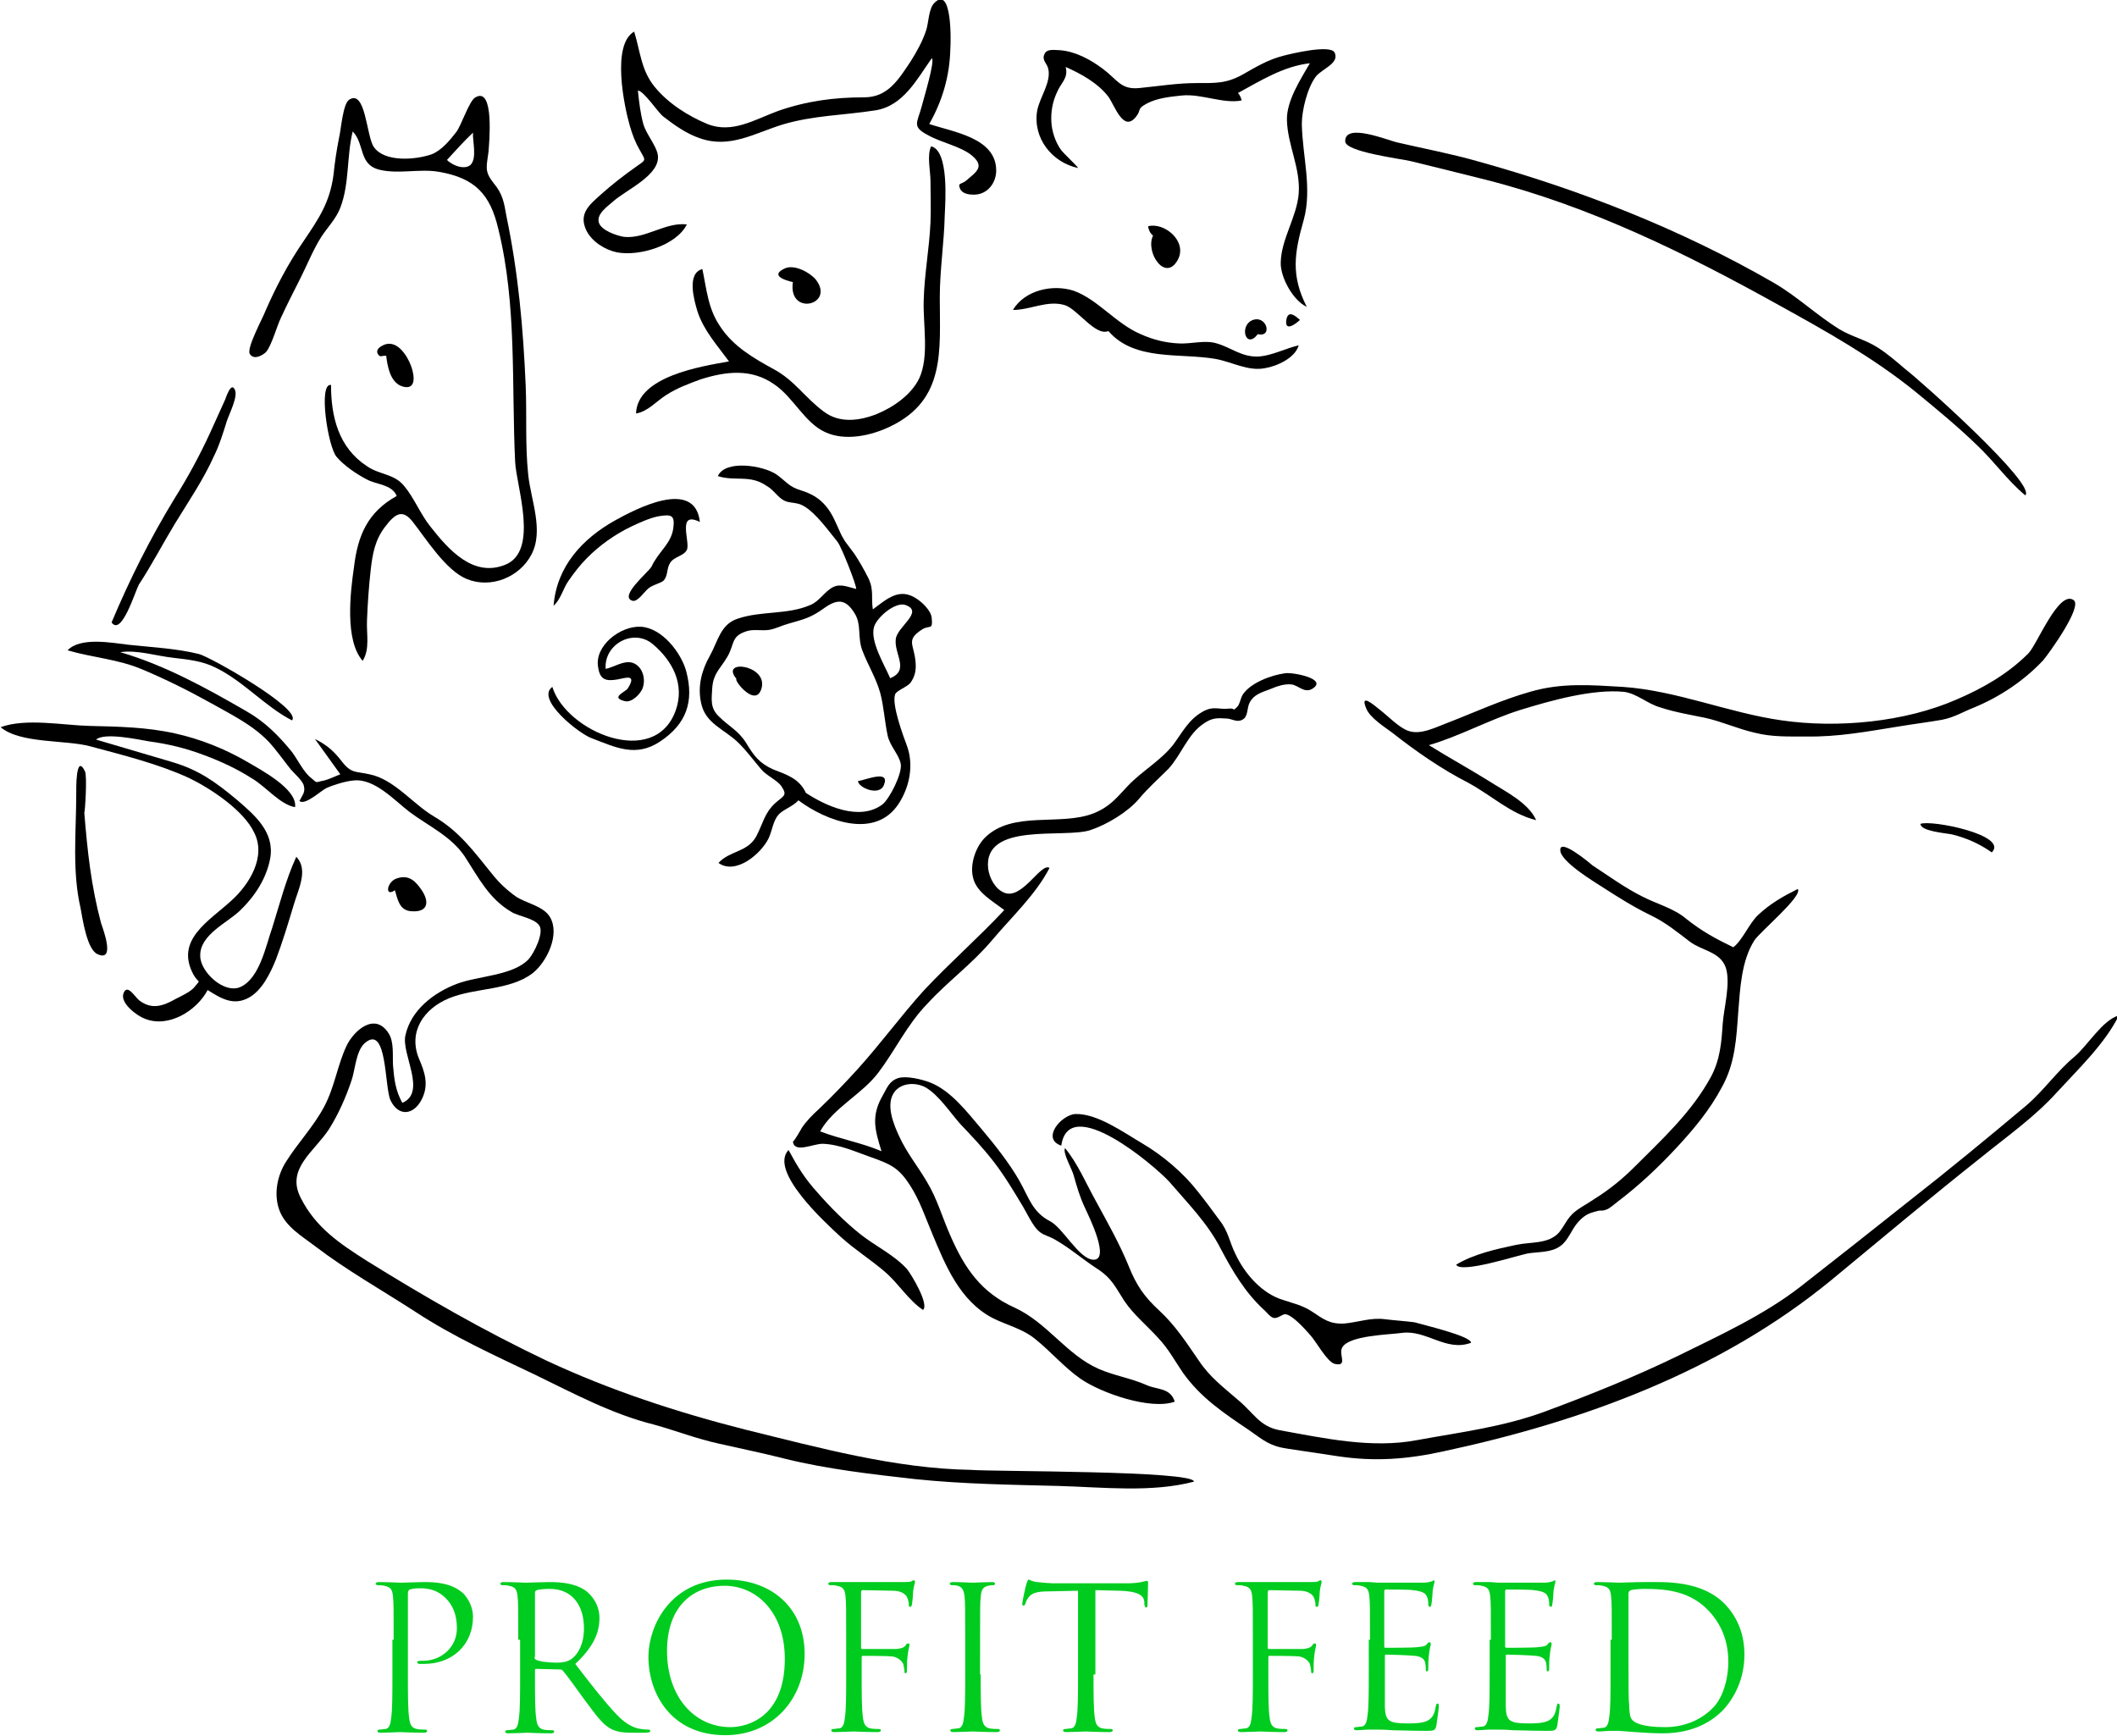 <?xml version="1.0" encoding="utf-8"?>
<!-- Generator: Adobe Illustrator 22.1.0, SVG Export Plug-In . SVG Version: 6.00 Build 0)  -->
<svg version="1.1" id="Слой_1" xmlns="http://www.w3.org/2000/svg" xmlns:xlink="http://www.w3.org/1999/xlink" x="0px" y="0px"
	 viewBox="0 0 341.5 280" style="enable-background:new 0 0 341.5 280;" xml:space="preserve">
<style type="text/css">
	.st0{fill:#00CC1F;}
</style>
<g>
	<g>
		<path d="M189.5,226.1c-3.9,1.4-11.9-1.4-15.2-3.7c-2.6-1.8-4.8-4.4-7.3-6.4c-2.1-1.7-4.5-2.2-6.9-3.4c-5.3-2.8-7.6-8.5-9.8-13.8
			c-1.1-2.6-1.9-5.1-3.5-7.6c-1.8-2.8-3.1-3.4-6.2-4.5c-2.6-0.9-5.1-2.1-7.9-2.2c-1.6,0-4.6,1.6-4.8-0.4c0,0.4,1.6-2.4,1.4-2.1
			c0.8-1.2,1.8-2.2,2.9-3.2c2.2-2.1,4.2-4.2,6.2-6.4c3.7-4.1,6.9-8.5,10.6-12.6c4.2-4.5,8.8-8.5,13-13c-1.8-1.4-4.4-2.8-5-5.1
			c-0.6-2.1,0.3-5,1.9-6.6c4.5-4.4,12.1-1.8,17.5-3.9c2.7-1.1,3.7-2.5,5.6-4.5c2.2-2.3,5.2-4,7.2-6.5c1.5-2,2.5-4.1,4.8-5.4
			c1.8-1,2.5-0.3,4.3-0.5c1-0.1,0.5,0.5,1.2-0.2c0.5-0.4,0.6-1.5,1-2.1c1.3-1.9,4.6-3.1,6.8-3.4c1.2-0.2,7,0.9,4.4,2.5
			c-1.3,0.8-2.3-0.6-3.4-0.7c-1.2-0.1-2.3,0.3-3.5,0.8c-1.3,0.5-2.5,0.8-3.2,2.1c-0.5,0.9-0.2,2.3-1.2,2.8c-0.9,0.5-1.7-0.2-2.6-0.2
			c-1.5-0.1-2.3-0.1-3.6,0.8c-2.6,1.7-3.6,5-5.7,7.3c-1.7,1.7-3.3,3.1-4.8,4.9c-1.8,2.1-5.1,4.1-7.8,5c-4.2,1.4-17.3-1.4-16.5,6.2
			c0.2,1.5,1.1,3.3,2.6,3.9c2.9,1.2,5.9-4.9,7.3-4c-2.2,4.3-6.2,8-9.3,11.7c-3.2,3.8-7.1,6.6-10.4,10.2c-3.3,3.4-5.1,7.4-7.9,11.1
			c-2.6,3.5-7.3,5.7-9.4,9.5c3.4,1.3,6.6,1.8,9.9,3.2c-1.1-3.5-1.7-5.7,0.2-9c0.7-1.2,1-2.3,2.5-2.8c1.3-0.4,3.8,0.2,5.1,0.7
			c3.4,1.3,6.1,4.9,8.4,7.6c2.1,2.5,4.4,5.4,6,8.2c1.6,2.8,2.1,5.1,5,6.6c2.1,1.1,4.6,6,6.9,6.2c2.9,0.2-0.6-6.9-1.3-8.4
			c-0.8-1.7-1.3-3.4-1.8-5.2c-0.3-1.1-1.8-3.6-1.4-4.4c2,2.4,3.4,5.7,4.9,8.4c1.9,3.5,3.9,7,5.4,10.7c1.2,3,2.5,4.9,4.9,7.1
			c2.6,2.4,4.4,5.2,6.4,8.1c1.8,2.7,4,4.3,6.4,6.4c2.4,2,3.4,4.2,6.6,4.8c7.2,1.3,14.9,3,22.2,1.6c7.1-1.3,13.8-2.1,20.6-4.6
			c7.3-2.7,14.5-5.6,21.5-9c6.7-3.3,13.9-6.6,19.8-11.2c5.9-4.6,11.7-9.2,17.5-13.8c6.4-5,12.7-10.2,18.9-15.4
			c2.9-2.5,4.9-5.5,7.8-7.9c2.1-1.8,4.5-5.9,7.1-6.6c-2.2,4.5-6.6,8.7-9.9,12.3c-3.7,4.1-8,7.1-12.2,10.5
			c-8.2,6.5-16.2,13.2-24.3,19.9c-17.9,14.7-40.1,22.8-62.5,27.6c-5.9,1.3-11.1,1.7-17.1,0.8c-2.7-0.4-5.4-0.8-8-1.2
			c-2.9-0.4-3.9-1.3-6.3-3c-4-2.7-7.8-5.2-10.7-9.3c-1.3-1.9-2.3-3.8-3.9-5.5c-1.8-2-4-3.8-5.5-6c-1.5-2.3-2-3.7-4.5-5.3
			c-2.3-1.5-4.6-3.5-7-4.8c-1.2-0.6-1.9-0.6-2.8-1.7c-0.8-1-1.4-2.3-2.1-3.5c-1.5-2.5-3-5-4.7-7.2c-1.7-2.2-3.5-4.1-5.4-6.1
			c-1.6-1.8-3.5-4.7-5.6-5.9c-1.5-0.8-3.7-0.8-4.9,0.6c-1.7,2-0.2,5.5,0.7,7.4c1.2,2.6,3,4.8,4.4,7.2c1.7,2.8,2.5,5.8,3.8,8.7
			c2.3,5.3,5,9.2,10.3,11.6c5.3,2.4,8.4,7.6,13.6,9.9c2.5,1.1,5.2,1.5,7.7,2.6C186.6,224.2,188.8,223.8,189.5,226.1z"/>
		<path d="M192.6,239c-6.8,1.8-14.7,0.9-21.7,0.7c-7.7-0.2-15.5-0.3-23.2-1.1c-7.1-0.8-14.2-1.6-21.1-3.3c-3.5-0.9-7-1.6-10.5-2.4
			c-3.7-0.8-7-2.1-10.6-3.1c-6.8-1.7-12.9-5-19.3-8.1c-6.5-3.1-13.1-6.1-19.2-10.1c-5.4-3.5-11.1-6.7-16.2-10.6
			c-2.1-1.6-4.7-3.1-5.7-5.7c-1-2.6-0.4-5.7,1.1-8c1.9-3,4.4-5.6,6.1-8.8c1.7-3.2,2.1-6.6,3.6-9.8c1.2-2.5,4.6-5.5,6.8-2
			c0.9,1.4,0.6,3.7,0.7,5.2c0.2,2.3,0.4,4,1.5,6c4-1.7-0.2-7.9,0.5-10.9c0.9-4.1,4.6-6.9,8.3-8.3c3.4-1.3,9.1-1.3,11.6-4
			c0.8-0.9,2.5-4.2,1.7-5.4c-0.8-1.2-3.4-1.5-4.5-2.2c-3.6-2.1-5.3-5.5-7.5-8.9c-2.2-3.3-5.8-4.9-8.9-7.2c-2.5-1.9-5.7-5.5-9.1-5.1
			c-1.2,0.1-3.2,0.7-4.3,1.2c-0.9,0.4-3.5,2.9-4.4,2.1c0.5-1,1-1.4,0.7-2.5c-0.2-0.8-1.6-2-2.1-2.6c-1.2-1.5-2.3-3.1-3.6-4.5
			c-2.6-2.7-6.1-4.4-9.3-6.2c-3.6-2-7.2-3.8-11-5.4c-4-1.7-8-1.9-12.1-3.1c2.1-2.2,7.2-1.2,9.8-0.9c3.7,0.4,7.8,0.6,11.4,1.5
			c1.9,0.5,16.7,8.9,15,10.7c-4.3-2.2-7.8-6.3-12.3-8.5c-2.2-1.1-4.4-1.3-6.9-1.6c-2.7-0.3-5.8-1.3-8.5-0.9
			c7.2,2.1,13.9,5.8,20.3,9.5c3,1.7,5.2,3.9,7.4,6.6c0.9,1.2,1.9,3.3,3.1,4.2c1.1,0.9,0.5,0.7,2.1,0.4c0.8-0.2,1.8-0.7,2.6-1
			c-1.4-1.9-2.7-3.8-4.1-5.7c2,1,3.1,2,4.4,3.7c1.5,1.9,2.2,1.5,4.4,2c4,0.8,7,4.8,10.4,6.8c4.1,2.4,6.4,5.6,9.4,9.3
			c1.1,1.4,2.4,2.6,3.8,3.6c1.6,1.1,4.4,1.5,5.5,3.3c1.7,2.8-0.5,7.3-2.8,9.1c-3.7,2.8-9.2,2.3-13.4,4c-4.2,1.7-6.7,5.5-4.9,9.8
			c0.9,2.1,1.6,4.1,0.5,6.4c-1.3,2.7-3.8,3-5.1,0.3c-1-2.1-0.5-12.5-4.2-9.2c-1.4,1.3-1.5,4.3-2.1,6c-0.9,2.7-2.1,5.4-3.6,7.8
			c-2.4,3.7-7,6.4-4.6,11.1c2.4,4.8,6.3,7.4,10.7,10.2c9.5,5.9,18.9,11.3,29,16.1c10.3,4.8,21,8.3,32,11.1
			c11.8,2.9,24.2,6.3,36.4,6.5C160.4,237.4,192.6,237.2,192.6,239z"/>
		<path d="M64,80c-0.8-1.9-3.3-1.8-4.9-2.7c-1.7-0.9-3.6-2.2-4.8-3.6c-1.4-1.6-3-12-0.9-11.6c0,5.1,1.2,10.1,5.8,13.1
			c2,1.4,4.4,1.2,6,3.2c1.6,1.9,2.6,4.5,4.2,6.5c2.9,3.7,6.9,8.3,12.1,6.2c5.5-2.2,1.8-12.6,1.6-16.6c-0.6-12.4,0.3-25.3-2.7-37.5
			c-1.3-5.6-3.7-8.3-9.7-9.3c-3-0.5-6.4,0.4-9.4-0.3c-3.5-0.8-2.4-4.1-4.4-6.2c-1,4-0.5,8.4-2,12.3c-0.7,1.8-2,3.1-3,4.6
			c-1.3,2-2.3,4.5-3.4,6.7c-1.1,2.2-2.2,4.3-3.2,6.5c-0.6,1.2-1.5,4.5-2.4,5.5c-0.4,0.4-1.9,1.4-2.6,0.3c-0.6-0.9,2.2-6,2.5-6.9
			c1.7-3.9,3.7-7.7,6.1-11.2c2.5-3.7,4.3-6.3,4.9-10.8c0.2-2,0.5-4,0.9-6c0.3-1.2,0.6-5.4,1.6-6.1c2.7-1.8,2.8,5.9,4,7.6
			c1.7,2.5,6.7,2.1,9.3,1.2c1.6-0.6,3-2.3,4-3.6c0.8-1,2.1-5.1,3.1-5.6c3.1-1.8,2.2,7.5,2.1,8.8c-0.3,2.4-0.7,3.1,0.8,5
			c1.5,1.8,1.7,3.1,2.1,5.4c1.9,9.1,2.7,18,3.1,27.3c0.2,4.8-0.1,9.5,0.4,14.3c0.4,4.1,2.6,9.1,0.5,13c-1.9,3.6-6.5,5.5-10.4,3.9
			c-3.4-1.4-6.5-6.4-8.7-9.2c-1.7-2.2-2.9-1.3-4.5,0.8c-1.6,2.1-2,4.3-2.3,6.9c-0.3,2.7-0.5,5.5-0.6,8.2c-0.1,2.2,0.5,4.6-0.7,6.5
			c-2.9-3.3-2-11-1.4-15.1C57.7,86.4,59.3,82.6,64,80z M72.1,25.8c1,1,2.9,1.6,3.8,0.8c1.1-1.1,0.3-3.9,0.4-5.2
			C74.8,22.8,73.5,24.3,72.1,25.8z"/>
		<path d="M128.8,129.1c-0.9,1-2.5,1.5-3.2,2.3c-0.9,1-1,2.5-1.6,3.8c-1.2,2.5-5.3,6-8.1,4c1.8-2,4.7-1.7,6.1-4.3
			c1.1-2.1,1.3-3.7,3-5.3c1.3-1.2,2.1-1.2,1.1-2.7c-0.6-1-2.5-1.8-3.3-2.8c-1.2-1.4-2.3-2.9-3.6-4.2c-2.3-2.3-5.4-3.1-6.1-6.5
			c-0.6-2.7,0.1-5.3,1.4-7.6c1.3-2.3,1.7-5.1,4.5-6c3.8-1.3,8-0.6,11.7-2.2c1.5-0.6,2.3-2.2,3.7-2.9c1.2-0.6,2.4,0,3.7,0.3
			c0.2-0.3-2.4-6.9-3-7.6c-1.4-1.7-3.5-4.7-5.5-5.8c-1-0.6-2.1-0.4-3-0.8c-1.1-0.5-1.8-1.8-2.9-2.4c-2.7-1.9-5.1-0.7-7.9-1.6
			c1.2-2.7,7.3-1.7,9.4-0.3c1.7,1.2,2,2,4,2.6c1.6,0.5,2.9,1.2,4,2.5c1.1,1.3,1.6,2.7,2.3,4.2c0.3,0.7,0.4,0.8,0.8,1.5
			c0.5,0.7,1,1.3,1.5,2c0.8,1.2,1.6,2.6,2.3,4c0.9,1.9,0.4,3.1,0.7,5c2.3-1.7,4.3-3.6,7.1-1.7c0.9,0.6,2.3,1.9,2.4,3.1
			c0.2,2-0.3,1.1-1.5,1.8c-2.8,1.8-1.3,2.4-1.1,5.4c0.1,1.2-0.1,2.2-0.8,3.2c-0.5,0.7-2.3,1.3-2.5,1.9c-0.6,1.6,1.3,6.7,1.9,8.3
			c1.1,3,0.5,6.5-1.3,9.3C141.2,135.5,133.2,132.4,128.8,129.1z M130,127.9c3.2,2.1,8.6,4.6,12.3,1.9c1.2-0.9,3.3-5.1,3-6.6
			c-0.3-1.5-1.7-2.8-2.1-4.5c-0.5-2.3-0.6-4.6-1.2-6.9c-0.7-2.5-2-4.5-2.9-6.9c-0.8-2.1-0.1-4.1-1.2-5.9c-1.5-2.5-2.9-2.4-5.1-0.8
			c-2.1,1.5-3.2,1.7-5.6,2.4c-1.1,0.3-2,0.8-3.1,1c-1.3,0.2-2.7-0.2-3.9,0.3c-2.3,0.8-1.7,2.1-2.9,4.1c-1.2,2-2.2,2.6-2.4,4.9
			c-0.1,1.9-0.4,3.3,1.1,4.7c1.6,1.6,3.1,2.2,4.4,4.3c1.2,2,2.1,3.2,4.3,4.2C126.7,124.9,128.9,125.5,130,127.9z M143.6,109.4
			c3.2-1.3,0.6-3.9,0.9-6.3c0.2-2,4.6-4.4,1.6-5.5c-1.6-0.6-4.6,1.9-5.1,3.5C140.3,103.4,142.7,107.3,143.6,109.4z"/>
		<path d="M149.9,20c3.8,1.3,10.8,2.2,10.8,7.5c0,2-1.4,3.9-3.6,3.9c-0.7,0-1.8-0.1-2.2-0.9c-0.5-1.1,0.2-0.7,1-1.4
			c1.6-1.4,3-2.2,0.9-4c-1.8-1.5-5-2.1-7.1-3.3c-2.7-1.4-1.7-2-1-4.7c0.3-1.2,2.2-7.4,1.6-7.7c-2.4,3.4-4.6,7.7-9.1,8.4
			c-5.1,0.8-10,0.8-15,2.3c-4.5,1.4-8.5,3.9-13.3,2.2c-2.1-0.7-4.1-2.1-5.9-3.5c-0.9-0.7-3.1-4.1-4.1-4.2c0.2,1.9,0.4,3.7,0.9,5.5
			c0.5,1.6,2,3.3,2.3,4.8c0.6,3.3-5.1,5.7-7.2,7.6c-0.9,0.8-2.7,2-2.3,3.4c0.4,1.3,2.9,2.1,4,2.3c3.5,0.4,6.7-2.4,10.2-2
			c-1.7,3.4-7.7,5.2-11.3,4.5c-1.9-0.4-4-1.7-4.9-3.5c-1.3-2.7,0.4-4.1,2.3-5.8c1.8-1.6,3.7-3.1,5.7-4.5c1.7-1.2,1.6-0.9,0.6-2.7
			c-0.7-1.2-1.2-2.5-1.6-3.9c-0.9-3.1-3-13.1,0.7-15.2c1,3.2,1.1,6.2,3.3,8.9c2.2,2.7,5.4,4.7,8.5,6c4,1.6,7.6-0.7,11.4-2.1
			c4.6-1.6,9-2.2,13.9-2.2c3.8,0,5.5-2.8,7.5-5.8c1-1.6,1.9-3.2,2.5-5c0.4-1.2,0.4-3.5,1.3-4.4c2.9-3,2.7,6.2,2.6,7.4
			C153.2,12.3,152,16.3,149.9,20z"/>
		<path d="M230.5,120.2c3.2,2,6.5,3.8,9.7,5.8c2.5,1.6,6.4,3.5,7.6,6.3c-4.1-1-7.2-4-10.9-6c-4.3-2.2-8.5-5.1-12.3-8.1
			c-1.2-0.9-3.6-2.4-4.2-3.9c-1.1-2.6,1.2-0.6,2.2,0.2c1.3,1,3.1,2.9,4.6,3.4c2,0.7,4.4-0.6,6.3-1.3c4.4-1.7,8.7-3.7,13.3-5
			c5.1-1.5,9.8-1.1,15-0.8c8.7,0.6,17.1,4.2,25.6,5.4c9,1.3,19.9,0.3,28.3-3.4c4.2-1.8,8.2-4.1,11.5-7.4c1.4-1.4,4.9-10.3,7.3-8.6
			c1.5,1-3.9,8.5-4.9,9.7c-3.1,3.3-7,5.9-11.1,7.6c-1.8,0.7-3.2,1.6-5.2,2c-2.3,0.4-4.7,0.7-7.1,1.1c-5,0.8-9.8,1.7-14.8,1.6
			c-2.8,0-5.6,0.1-8.3-0.6c-2.7-0.6-5.3-1.8-8-2.4c-2.4-0.5-4.9-0.9-7.3-1.7c-2.1-0.6-3.7-2.2-5.8-2.5c-5.1-0.5-11.8,1.4-16.7,2.9
			C240.2,116.1,235.6,118.7,230.5,120.2z"/>
		<path d="M47.8,138.2c2,2.1,0.3,5.3-0.4,7.7c-0.9,3-1.8,6-2.9,8.9c-0.9,2.2-2.2,4.9-4.3,6.1c-2.5,1.4-4.5,0.2-6.7-1.2
			c-1.8,3.4-6.4,6.2-10.2,4.6c-1.1-0.4-3.9-2.4-3.4-4c0.6-1.8,1.9,0.6,2.6,1.1c2,1.5,3.8,0.9,5.9-0.3c0.8-0.4,2.3-1.1,2.9-1.8
			c1.2-1.5,0.8-0.5-0.1-2.1c-3-5.6,2.5-8.6,6.1-11.9c2.9-2.6,5.7-7.1,3.7-11c-1.7-3.6-7-7.1-10.5-8.8c-5-2.3-10.7-3.7-15.9-5.1
			c-4-1.1-11.3-0.4-14.5-3.1c4.1-1.5,10.1-0.3,14.4-0.2c4.6,0.1,9.2,0.2,13.7,1.2c4.1,0.9,8.1,2.5,11.7,4.6c2.2,1.3,8.1,4.4,7.7,7.3
			c-2.4-0.4-4.7-3.3-6.9-4.6c-2.5-1.6-5.1-2.8-7.8-3.8c-2.9-1.1-5.8-1.8-8.8-2.2c-1.8-0.3-7.2-1.5-8.6-0.3c4.1,1.2,8.1,2.4,12.2,3.6
			c4.4,1.3,7,3.2,10.5,6.1c2.9,2.5,6.1,5.2,5.4,9.4c-0.6,3.3-2.5,6.2-4.9,8.5c-2.1,2-6.5,3.9-6.4,7.3c0,2.6,3.9,6.2,6.5,5
			c3.1-1.4,4.1-6.7,5.1-9.5C45.1,145.9,46.1,141.9,47.8,138.2z"/>
		<path d="M326.7,79.9c-2.9-2.4-5.1-5.6-7.9-8.2c-3.1-3-6.4-5.7-9.8-8.5c-6.8-5.5-14.3-9.7-21.9-13.9c-15.1-8.4-30.5-16-47.4-20.3
			c-4-1-8-2-12.1-3c-1.7-0.4-10.6-1.5-10.6-3.2c-0.1-3.1,7-0.1,8.5,0.2c4.3,1,8.6,1.8,12.8,3c16.6,4.6,32.9,11,47.8,19.6
			c3.8,2.2,6.9,5.2,10.6,7.5c2,1.2,4.2,1.7,6.1,2.9c1.6,1,3.1,2.3,4.5,3.5C309.8,61.4,328.6,78.2,326.7,79.9z"/>
		<path d="M279.6,152.8c1.4-1,2.6-3.9,4-5.2c1.9-1.8,4-3,6.4-4.2c0.9,1.1-6.1,6.9-7,8.3c-2.1,3.3-2.3,7.8-2.6,11.6
			c-0.3,4.2-0.5,8.2-2.6,12c-2,3.8-4.7,7-7.6,10.1c-2.8,3-5.9,5.9-9.2,8.4c-0.5,0.4-1.1,0.9-1.6,1.2c-1.1,0.5-1,0.1-1.9,0.4
			c-1.2,0.3-1.9,0.6-2.9,1.7c-1.1,1.2-1.6,3-2.9,3.9c-1.5,1.1-3.6,0.9-5.3,1.2c-1.6,0.3-10.8,3.3-11.5,1.8c2.8-1.7,6.4-2.5,9.7-3.2
			c2.4-0.5,5.2-0.1,6.9-2c0.9-1.1,1.3-2.3,2.5-3.3c1-0.8,2.2-1.4,3.2-2.1c2.4-1.5,4.5-3.2,6.5-5.2c4.5-4.5,9.2-8.8,12.3-14.5
			c1.5-2.8,1.7-5.6,1.9-8.6c0.2-2.6,1.3-6.5,0.5-9c-0.9-2.6-3.8-2.7-5.8-4.2c-2.1-1.6-3.9-3.1-6.4-4.3c-2.7-1.3-5.2-2.9-7.7-4.5
			c-1.4-0.9-6.7-4.1-6.8-5.9c-0.2-2.1,4.5,1.8,5.2,2.4c2.6,1.7,5.2,3.6,8,5c2.3,1.2,5.1,1.9,7.1,3.6
			C274.5,150.2,276.7,151.4,279.6,152.8z"/>
		<path d="M117.6,58.3c-1.9-2.6-4.1-5-5.1-8.1c-0.5-1.7-1.8-6.1,0.8-6.8c0.7,3.3,0.9,6.4,2.9,9.3c2.1,3.2,5.4,5.1,8.7,6.9
			c3.3,1.8,5,4.6,8,6.8c2.5,1.9,5.7,1.5,8.5,0.4c2.7-1.1,5.6-3.1,6.9-5.8c1.6-3.5,0.6-8.6,0.7-12.4c0.1-4.3,0.9-8.4,1.1-12.7
			c0.1-2.2,0-4.5,0-6.7c0-1.6-0.6-4.1,0.1-5.6c2.9,0.7,2.3,8.9,2.2,11.1c-0.1,4.5-0.8,8.8-0.8,13.3c0,8.5,1,16.5-8,20.8
			c-3.1,1.5-7.3,2.4-10.5,0.9c-3.3-1.5-5.1-5.6-8.2-7.7c-3.7-2.6-7.8-2.1-11.9-0.8c-1.9,0.7-3.8,1.4-5.5,2.5c-1.6,1-3,2.7-4.9,3
			C102.8,60.7,113.1,59.1,117.6,58.3z"/>
		<path d="M199.7,15c0.3,0.3,0.5,0.8,0.6,1.2c-2.9,0.6-6.5-1.1-9.6-0.8c-1.9,0.2-4,0.4-5.7,1.3c-1.7,0.9-0.8,1-1.8,2.2
			c-2,2.4-3.3-1.7-4.4-3.3c-1.7-2.2-4.4-3.7-6.9-4.8c0.5,1.8-0.8,2.6-1.4,4.1c-0.7,1.5-1,3.1-0.9,4.8c0.1,1.5,0.6,3.1,1.5,4.4
			c0.3,0.5,2.8,2.8,2.8,3c-4.2-0.9-7.3-4.8-6.6-9.2c0.4-2.2,2.3-4.6,1.8-6.8c-0.2-0.9-1.1-1.4-0.6-2.4c0.4-0.9,1.7-0.6,2.5-0.6
			c2.5,0.2,4.9,1.5,6.9,3c2.4,1.8,2.9,3.4,5.9,3.1c3.1-0.3,6.1-0.8,9.2-0.8c3.1,0,4.8,0.1,7.5-1.4c2.1-1.2,4.1-2.4,6.5-3
			c1.1-0.3,7.7-1.9,8.3-0.5c0.8,1.7-2,2.6-3,3.8c-1.4,1.8-2.3,5.5-2.3,7.7c0.1,5.2,1.7,10.4,0.3,15.5c-1.5,5.3-2.1,8.9,0.5,14
			c-2.2-1-4.3-4.8-4.2-7.2c0.1-3.8,2.6-7.3,2.9-11.1c0.3-4.1-1.8-7.8-1.9-11.8c-0.1-3.1,2.2-6.6,3.7-9.2C207,10.7,203.4,13,199.7,15
			z"/>
		<path d="M237.3,216.6c-4,1.5-7.2-2.1-11.1-1.6c-2.1,0.3-8.7,0.4-9.7,2.4c-0.6,1.1,1,3.1-1.2,2.6c-1.2-0.3-3-3.6-3.9-4.6
			c-0.8-0.9-2.8-3.2-4-3.4c-0.5-0.1-1.2,0.7-1.9,0.6c-0.6-0.1-1.2-1-1.7-1.4c-3-2.8-5-6.2-6.9-9.8c-2.1-4.1-5.3-7.3-8.3-10.8
			c-2.5-2.7-16.2-14.3-17.4-5.8c-3.3-1.1,0-5,2.3-5.1c3.5-0.1,7.8,3,10.7,4.7c3.4,2,6.7,4.8,9.1,7.9c1.2,1.5,2.3,3,3.4,4.5
			c1.5,1.9,1.6,3.5,2.6,5.5c1.5,3.2,4.3,6.4,7.7,7.4c1.8,0.6,3.2,0.9,4.7,1.9c1.8,1.2,2.8,2,5.1,1.9c2.3-0.2,4.3-1,6.6-0.7
			c1.6,0.2,3.3,0.3,4.8,0.5C229.5,213.7,237.3,215.5,237.3,216.6z"/>
		<path d="M178.8,53.4c-2.1,0.9-5-3.6-7.1-4.2c-2.8-0.8-5.5,0.8-8.3,0.8c1.9-3.2,6.4-4.2,9.8-3.1c3.9,1.4,6.8,5.3,10.8,7
			c2,0.9,4,1.4,6.2,1.5c2,0.1,4.2-0.6,6.1,0c2.4,0.7,4.1,2.3,6.9,2.1c2.1-0.2,4.2-1.3,6.3-1.8c-0.6,2.1-3.6,3.4-5.5,3.7
			c-2.7,0.5-5.2-1-7.9-1.5C190.4,56.9,183,58.3,178.8,53.4z"/>
		<path d="M89.1,110.8c2.2,7.2,16.5,13.3,19.9,3.8c1.5-4.2-0.5-8-3.7-10.7c-3.1-2.6-7.9,0-7.6,4c1.4-0.3,2.9-1.4,4.3-1
			c1.6,0.5,2.2,2.5,1.7,4c-0.3,1-1.8,2.5-2.9,2.2c-2.5-0.6,0.2-1.5,0.5-2.1c1.5-2.4-0.5-1.6-1.7-1.4c-1.8,0.3-2.8,0.1-3.1-1.9
			c-0.7-3.5,3.6-6.8,6.9-6.6c3.4,0.2,6.5,4.2,7.3,7.2c1.3,4.9,0,8.5-4.2,11.3c-3.9,2.6-7.1,1-11-0.5
			C93.6,118.5,86.3,112.8,89.1,110.8z"/>
		<path d="M112.9,84.2c-3.8-1.9-1.5,3.3-2.1,4.5c-0.5,1-2.1,1.1-2.7,2.1c-0.6,0.9-0.3,2.1-1.1,2.9c-0.5,0.4-1.9,0.7-2.5,1.3
			c-0.5,0.4-1.7,2.2-2.5,1.9c-2.2-0.7,2.6-4.6,3.1-5.5c1.1-2.4,3.1-3.6,3.5-6.1c0.3-2.2-0.2-2.4-2.5-2c-1.4,0.3-2.9,1-4.2,1.6
			c-2.7,1.3-5.1,3-7.2,5.1c-1.1,1.1-2.1,2.4-3,3.7c-0.8,1.1-1.3,3.1-2.4,4c0.5-6.3,4.6-10.8,10-13.8C102.4,82.2,112.1,77,112.9,84.2
			z"/>
		<path d="M18,100.4c2.9-6.9,6.2-13.5,10.1-19.9c2.2-3.5,4.1-7,5.8-10.7c0.8-1.8,1.6-3.5,2.4-5.3c0.2-0.5,1-3,1.6-1.6
			c0.5,1.1-0.9,3.8-1.3,5c-0.6,1.9-1.2,3.9-2.1,5.7c-1.7,3.8-4.1,7.3-6.3,10.9c-2,3.3-3.7,6.6-5.8,9.8
			C21.8,95.4,19.6,102.7,18,100.4z"/>
		<path d="M148.9,211.3c-2.3-1.5-3.9-4.2-6.1-6.1c-2.3-2-4.9-3.6-7.2-5.7c-2.5-2.3-11.6-10.6-8.4-14c1.4,2.6,2.6,4.6,4.7,6.9
			c2.1,2.4,4.4,4.7,6.9,6.7c2.4,1.9,5.4,3.3,7.5,5.6C147.1,205.7,149.9,210.4,148.9,211.3z"/>
		<path d="M13.6,131.1c0.5,6.2,1.1,11.8,2.7,17.8c0.3,0.9,2.4,6.4-0.6,5c-1.7-0.8-2.4-5.8-2.7-7.4c-1.4-6-0.7-12.4-0.7-18.5
			c0-0.6-0.1-6.6,1.4-3.6C14.1,125.2,13.7,131.1,13.6,131.1z"/>
		<path d="M127.9,45.5c-1.4-0.3-3.7-1.1-1.3-2.2c1.5-0.7,4,0.6,5,1.8C134.8,49.2,127.1,51.1,127.9,45.5z"/>
		<path d="M186,38c-0.5-0.4-0.7-0.9-0.8-1.5c2.6-0.7,6.4,2.4,4.8,5.4C188,45.6,184.7,40.7,186,38z"/>
		<path d="M63.7,143.6c-1.7,1.2-1.3-1.4,0.3-1.9c2-0.7,3.1,0.5,4.1,2c1.1,1.7,1,3.4-1.5,3.3C64.5,147,64.2,145.3,63.7,143.6z"/>
		<path d="M62.3,57.4c-0.7-0.1-1,0.4-1.4-0.4c-0.3-0.8,0.7-1.2,1.1-1.4c2.1-0.8,3.7,1.8,4.3,3.4c0.6,1.6,0.9,4.1-1.5,3.3
			C62.9,61.6,62.5,59,62.3,57.4z"/>
		<path d="M321.3,137.5c-2-1.4-4-2.3-6.4-2.9c-0.9-0.2-5.1-0.5-5.1-1.7C311.5,132.2,324.1,134.7,321.3,137.5z"/>
		<path d="M202.9,53.9c-1.9,2.5-3-1.2-1-2.2C204.3,50.6,205.4,54.5,202.9,53.9z"/>
		<path d="M209.7,51.6c-0.5,0.5-2.5,2.1-2.2,0C207.8,49.9,209,51,209.7,51.6z"/>
		<path d="M118.8,109.5c-2.7-3.2,4.8-2.3,4.1,1.3C122.1,114.5,118.3,109.7,118.8,109.5z"/>
		<path d="M138.4,126c1.3-0.2,5.2-1.9,4.2,0.6C141.9,128.5,138.5,127.1,138.4,126z"/>
	</g>
	<g>
		<path class="st0" d="M63.5,264.5c0-5,0-5.9-0.1-6.9c-0.1-1.1-0.3-1.6-1.4-1.8c-0.3-0.1-0.8-0.1-1.1-0.1c-0.1,0-0.3-0.1-0.3-0.2
			c0-0.2,0.2-0.3,0.5-0.3c1.4,0,3.4,0.1,3.6,0.1c0.7,0,2.6-0.1,4-0.1c4,0,5.4,1.3,6,1.8c0.7,0.7,1.6,2.1,1.6,3.8
			c0,4.5-3.3,7.6-7.9,7.6c-0.2,0-0.5,0-0.7,0c-0.2,0-0.4-0.1-0.4-0.2c0-0.3,0.2-0.3,0.9-0.3c3.1,0,5.5-2.3,5.5-5.2
			c0-1.1-0.1-3.2-1.8-4.9c-1.7-1.7-3.6-1.6-4.4-1.6c-0.5,0-1.1,0.1-1.4,0.2c-0.2,0.1-0.3,0.3-0.3,0.6v13.2c0,3.1,0,5.6,0.2,6.9
			c0.1,0.9,0.3,1.6,1.2,1.8c0.4,0.1,1.2,0.1,1.4,0.1c0.2,0,0.3,0.1,0.3,0.2c0,0.2-0.2,0.3-0.5,0.3c-1.8,0-3.8-0.1-3.9-0.1
			c-0.1,0-2.1,0.1-3.1,0.1c-0.4,0-0.5-0.1-0.5-0.3c0-0.1,0.1-0.2,0.3-0.2c0.3,0,0.7-0.1,1-0.1c0.6-0.1,0.8-0.8,0.9-1.8
			c0.2-1.3,0.2-3.9,0.2-6.9V264.5z"/>
		<path class="st0" d="M83.6,264.5c0-5,0-5.9-0.1-6.9c-0.1-1.1-0.3-1.6-1.4-1.8c-0.3-0.1-0.8-0.1-1.1-0.1c-0.1,0-0.3-0.1-0.3-0.2
			c0-0.2,0.2-0.3,0.5-0.3c1.4,0,3.5,0.1,3.6,0.1c0.4,0,2.8-0.1,3.8-0.1c2,0,4.2,0.2,5.9,1.4c0.8,0.6,2.2,2.1,2.2,4.4
			c0,2.4-1,4.7-3.9,7.4c2.6,3.4,4.8,6.2,6.7,8.2c1.7,1.8,3.1,2.2,3.9,2.3c0.6,0.1,1.1,0.1,1.2,0.1c0.2,0,0.3,0.1,0.3,0.2
			c0,0.2-0.2,0.3-0.8,0.3H102c-1.8,0-2.6-0.2-3.4-0.6c-1.4-0.7-2.5-2.3-4.3-4.7c-1.3-1.8-2.8-3.9-3.5-4.7c-0.1-0.1-0.2-0.2-0.4-0.2
			l-3.9-0.1c-0.2,0-0.2,0.1-0.2,0.3v0.8c0,3.1,0,5.6,0.2,6.9c0.1,0.9,0.3,1.6,1.2,1.8c0.4,0.1,1.2,0.1,1.4,0.1
			c0.2,0,0.3,0.1,0.3,0.2c0,0.2-0.2,0.3-0.5,0.3c-1.8,0-3.8-0.1-3.9-0.1c0,0-2,0.1-3,0.1c-0.4,0-0.5-0.1-0.5-0.3
			c0-0.1,0.1-0.2,0.3-0.2c0.3,0,0.7-0.1,1-0.1c0.6-0.1,0.8-0.8,0.9-1.8c0.2-1.3,0.2-3.9,0.2-6.9V264.5z M86.2,267.3
			c0,0.2,0.1,0.3,0.2,0.4c0.5,0.3,2,0.5,3.4,0.5c0.8,0,1.7-0.1,2.4-0.6c1.1-0.8,2-2.5,2-4.9c0-4-2.1-6.4-5.5-6.4
			c-1,0-1.8,0.1-2.1,0.2c-0.2,0.1-0.3,0.2-0.3,0.4V267.3z"/>
		<path class="st0" d="M117.2,254.8c7.2,0,12.6,4.5,12.6,12c0,7.2-5.1,13.1-12.8,13.1c-8.8,0-12.4-6.8-12.4-12.6
			C104.6,262.1,108.3,254.8,117.2,254.8z M117.8,278.6c2.9,0,8.8-1.7,8.8-11c0-7.7-4.7-11.8-9.7-11.8c-5.3,0-9.3,3.5-9.3,10.5
			C107.6,273.8,112.1,278.6,117.8,278.6z"/>
		<path class="st0" d="M136.5,264.5c0-5,0-5.9-0.1-6.9c-0.1-1.1-0.3-1.6-1.4-1.8c-0.3-0.1-0.8-0.1-1.1-0.1c-0.1,0-0.3-0.1-0.3-0.2
			c0-0.2,0.2-0.3,0.5-0.3c0.7,0,1.6,0,2.3,0l1.3,0c0.6,0,7.1,0,7.9,0c0.6,0,1.1,0,1.4-0.1c0.2-0.1,0.3-0.2,0.4-0.2s0.2,0.1,0.2,0.3
			c0,0.2-0.2,0.6-0.3,1.5c0,0.3-0.1,1.7-0.2,2.1c0,0.2-0.1,0.4-0.3,0.4s-0.2-0.2-0.2-0.4c0-0.3-0.1-0.8-0.3-1.2
			c-0.2-0.4-0.9-1-2.2-1l-4.9-0.1c-0.2,0-0.3,0.1-0.3,0.4v8.8c0,0.2,0,0.3,0.2,0.3l4.1,0c0.5,0,1,0,1.4,0c0.8-0.1,1.2-0.2,1.5-0.6
			c0.1-0.2,0.2-0.3,0.4-0.3s0.2,0.1,0.2,0.3c0,0.2-0.2,0.7-0.3,1.8c-0.1,0.6-0.1,1.9-0.1,2.1c0,0.3,0,0.6-0.2,0.6
			c-0.2,0-0.2-0.1-0.2-0.3c0-0.3-0.1-0.8-0.2-1.2c-0.2-0.4-0.7-1-1.7-1.2c-0.8-0.1-4.3-0.1-4.8-0.1c-0.2,0-0.2,0.1-0.2,0.3v2.7
			c0,3.1,0,5.6,0.2,6.9c0.1,0.9,0.3,1.6,1.2,1.8c0.4,0.1,1.2,0.1,1.4,0.1c0.2,0,0.3,0.1,0.3,0.2c0,0.2-0.2,0.3-0.5,0.3
			c-1.8,0-3.8-0.1-3.9-0.1c-0.2,0-2.2,0.1-3.1,0.1c-0.4,0-0.5-0.1-0.5-0.3c0-0.1,0.1-0.2,0.3-0.2c0.3,0,0.7-0.1,1-0.1
			c0.6-0.1,0.8-0.8,0.9-1.8c0.2-1.3,0.2-3.9,0.2-6.9V264.5z"/>
		<path class="st0" d="M158.2,270.1c0,3.1,0,5.6,0.2,6.9c0.1,0.9,0.3,1.6,1.2,1.8c0.4,0.1,1.2,0.1,1.4,0.1c0.2,0,0.3,0.1,0.3,0.2
			c0,0.2-0.2,0.3-0.5,0.3c-1.8,0-3.8-0.1-3.9-0.1c-0.2,0-2.2,0.1-3.1,0.1c-0.4,0-0.5-0.1-0.5-0.3c0-0.1,0.1-0.2,0.3-0.2
			c0.3,0,0.7-0.1,1-0.1c0.6-0.1,0.8-0.8,0.9-1.8c0.2-1.3,0.2-3.9,0.2-6.9v-5.6c0-5,0-5.9-0.1-6.9c-0.1-1.1-0.4-1.6-1.1-1.8
			c-0.4-0.1-0.8-0.1-1-0.1c-0.1,0-0.3-0.1-0.3-0.2c0-0.2,0.2-0.3,0.5-0.3c1.1,0,3.1,0.1,3.2,0.1c0.2,0,2.2-0.1,3.1-0.1
			c0.4,0,0.5,0.1,0.5,0.3c0,0.1-0.1,0.2-0.3,0.2c-0.2,0-0.4,0-0.8,0.1c-0.9,0.2-1.1,0.7-1.2,1.8c-0.1,1-0.1,1.9-0.1,6.9V270.1z"/>
		<path class="st0" d="M176.4,270.1c0,3.1,0,5.6,0.2,6.9c0.1,0.9,0.3,1.6,1.2,1.8c0.4,0.1,1.2,0.1,1.4,0.1c0.2,0,0.3,0.1,0.3,0.2
			c0,0.2-0.2,0.3-0.5,0.3c-1.8,0-3.8-0.1-3.9-0.1s-2.2,0.1-3.1,0.1c-0.4,0-0.5-0.1-0.5-0.3c0-0.1,0.1-0.2,0.3-0.2
			c0.3,0,0.7-0.1,1-0.1c0.6-0.1,0.8-0.8,0.9-1.8c0.2-1.3,0.2-3.9,0.2-6.9v-13.5l-4.7,0.1c-2,0-2.8,0.3-3.3,1c-0.4,0.5-0.4,0.8-0.5,1
			c-0.1,0.3-0.2,0.3-0.3,0.3c-0.1,0-0.2-0.1-0.2-0.3c0-0.3,0.6-3.1,0.7-3.3c0.1-0.2,0.2-0.6,0.3-0.6c0.2,0,0.5,0.3,1.4,0.4
			c0.9,0.1,2.1,0.2,2.5,0.2h12c1,0,1.8-0.1,2.3-0.2c0.5-0.1,0.8-0.2,0.9-0.2c0.2,0,0.2,0.2,0.2,0.4c0,1-0.1,3.2-0.1,3.5
			c0,0.3-0.1,0.4-0.2,0.4c-0.2,0-0.2-0.1-0.3-0.5l0-0.4c-0.1-1-0.9-1.7-3.9-1.8l-4-0.1V270.1z"/>
		<path class="st0" d="M202.1,264.5c0-5,0-5.9-0.1-6.9c-0.1-1.1-0.3-1.6-1.4-1.8c-0.3-0.1-0.8-0.1-1.1-0.1c-0.1,0-0.3-0.1-0.3-0.2
			c0-0.2,0.2-0.3,0.5-0.3c0.7,0,1.6,0,2.3,0l1.3,0c0.6,0,7.1,0,7.9,0c0.6,0,1.1,0,1.4-0.1c0.2-0.1,0.3-0.2,0.4-0.2s0.2,0.1,0.2,0.3
			c0,0.2-0.2,0.6-0.3,1.5c0,0.3-0.1,1.7-0.2,2.1c0,0.2-0.1,0.4-0.3,0.4s-0.2-0.2-0.2-0.4c0-0.3-0.1-0.8-0.3-1.2
			c-0.2-0.4-0.9-1-2.2-1l-4.9-0.1c-0.2,0-0.3,0.1-0.3,0.4v8.8c0,0.2,0,0.3,0.2,0.3l4.1,0c0.5,0,1,0,1.4,0c0.8-0.1,1.2-0.2,1.5-0.6
			c0.1-0.2,0.2-0.3,0.4-0.3s0.2,0.1,0.2,0.3c0,0.2-0.2,0.7-0.3,1.8c-0.1,0.6-0.1,1.9-0.1,2.1c0,0.3,0,0.6-0.2,0.6
			c-0.2,0-0.2-0.1-0.2-0.3c0-0.3-0.1-0.8-0.2-1.2c-0.2-0.4-0.7-1-1.7-1.2c-0.8-0.1-4.3-0.1-4.8-0.1c-0.2,0-0.2,0.1-0.2,0.3v2.7
			c0,3.1,0,5.6,0.2,6.9c0.1,0.9,0.3,1.6,1.2,1.8c0.4,0.1,1.2,0.1,1.4,0.1c0.2,0,0.3,0.1,0.3,0.2c0,0.2-0.2,0.3-0.5,0.3
			c-1.8,0-3.8-0.1-3.9-0.1c-0.2,0-2.2,0.1-3.1,0.1c-0.4,0-0.5-0.1-0.5-0.3c0-0.1,0.1-0.2,0.3-0.2c0.3,0,0.7-0.1,1-0.1
			c0.6-0.1,0.8-0.8,0.9-1.8c0.2-1.3,0.2-3.9,0.2-6.9V264.5z"/>
		<path class="st0" d="M221,264.5c0-5,0-5.9-0.1-6.9c-0.1-1.1-0.3-1.6-1.4-1.8c-0.3-0.1-0.8-0.1-1.1-0.1c-0.1,0-0.3-0.1-0.3-0.2
			c0-0.2,0.2-0.3,0.5-0.3c0.7,0,1.6,0,2.3,0l1.3,0.1c0.2,0,6.6,0,7.3,0c0.6,0,1.1-0.1,1.4-0.2c0.2,0,0.3-0.2,0.4-0.2
			c0.1,0,0.1,0.1,0.1,0.3c0,0.2-0.2,0.6-0.3,1.5c0,0.3-0.1,1.7-0.2,2.1c0,0.2-0.1,0.4-0.2,0.4c-0.2,0-0.3-0.2-0.3-0.4
			c0-0.2,0-0.8-0.2-1.2c-0.2-0.5-0.5-0.9-2.3-1.1c-0.5-0.1-4-0.1-4.4-0.1c-0.1,0-0.2,0.1-0.2,0.3v8.8c0,0.2,0,0.3,0.2,0.3
			c0.4,0,4.4,0,5.1-0.1c0.8-0.1,1.2-0.1,1.5-0.4c0.2-0.3,0.4-0.4,0.5-0.4c0.1,0,0.2,0.1,0.2,0.3c0,0.2-0.2,0.7-0.3,1.8
			c-0.1,0.6-0.1,1.8-0.1,2c0,0.3,0,0.6-0.2,0.6c-0.2,0-0.2-0.1-0.2-0.3c0-0.3,0-0.6-0.1-1.1c-0.1-0.4-0.4-1-1.7-1.1
			c-0.9-0.1-4-0.2-4.6-0.2c-0.2,0-0.2,0.1-0.2,0.2v2.8c0,1.1,0,4.8,0,5.5c0.1,2.2,0.6,2.6,3.7,2.6c0.8,0,2.2,0,3.1-0.4
			c0.8-0.4,1.2-1,1.4-2.3c0.1-0.4,0.1-0.5,0.3-0.5c0.2,0,0.2,0.3,0.2,0.5c0,0.3-0.3,2.4-0.4,3.1c-0.2,0.8-0.5,0.8-1.7,0.8
			c-2.4,0-4.2-0.1-5.4-0.1c-1.2-0.1-2-0.1-2.5-0.1c-0.1,0-0.6,0-1.3,0c-0.6,0-1.4,0.1-1.9,0.1c-0.4,0-0.5-0.1-0.5-0.3
			c0-0.1,0.1-0.2,0.3-0.2c0.3,0,0.7-0.1,1-0.1c0.6-0.1,0.8-0.8,0.9-1.8c0.2-1.3,0.2-3.9,0.2-6.9V264.5z"/>
		<path class="st0" d="M240.5,264.5c0-5,0-5.9-0.1-6.9c-0.1-1.1-0.3-1.6-1.4-1.8c-0.3-0.1-0.8-0.1-1.1-0.1c-0.1,0-0.3-0.1-0.3-0.2
			c0-0.2,0.2-0.3,0.5-0.3c0.7,0,1.6,0,2.3,0l1.3,0.1c0.2,0,6.6,0,7.3,0c0.6,0,1.1-0.1,1.4-0.2c0.2,0,0.3-0.2,0.4-0.2
			c0.1,0,0.1,0.1,0.1,0.3c0,0.2-0.2,0.6-0.3,1.5c0,0.3-0.1,1.7-0.2,2.1c0,0.2-0.1,0.4-0.2,0.4c-0.2,0-0.3-0.2-0.3-0.4
			c0-0.2,0-0.8-0.2-1.2c-0.2-0.5-0.5-0.9-2.3-1.1c-0.5-0.1-4-0.1-4.4-0.1c-0.1,0-0.2,0.1-0.2,0.3v8.8c0,0.2,0,0.3,0.2,0.3
			c0.4,0,4.4,0,5.1-0.1c0.8-0.1,1.2-0.1,1.5-0.4c0.2-0.3,0.4-0.4,0.5-0.4c0.1,0,0.2,0.1,0.2,0.3c0,0.2-0.2,0.7-0.3,1.8
			c-0.1,0.6-0.1,1.8-0.1,2c0,0.3,0,0.6-0.2,0.6c-0.2,0-0.2-0.1-0.2-0.3c0-0.3,0-0.6-0.1-1.1c-0.1-0.4-0.4-1-1.7-1.1
			c-0.9-0.1-4-0.2-4.6-0.2c-0.2,0-0.2,0.1-0.2,0.2v2.8c0,1.1,0,4.8,0,5.5c0.1,2.2,0.6,2.6,3.7,2.6c0.8,0,2.2,0,3.1-0.4
			c0.8-0.4,1.2-1,1.4-2.3c0.1-0.4,0.1-0.5,0.3-0.5c0.2,0,0.2,0.3,0.2,0.5c0,0.3-0.3,2.4-0.4,3.1c-0.2,0.8-0.5,0.8-1.7,0.8
			c-2.4,0-4.2-0.1-5.4-0.1c-1.2-0.1-2-0.1-2.5-0.1c-0.1,0-0.6,0-1.3,0c-0.6,0-1.4,0.1-1.9,0.1c-0.4,0-0.5-0.1-0.5-0.3
			c0-0.1,0.1-0.2,0.3-0.2c0.3,0,0.7-0.1,1-0.1c0.6-0.1,0.8-0.8,0.9-1.8c0.2-1.3,0.2-3.9,0.2-6.9V264.5z"/>
		<path class="st0" d="M260,264.5c0-5,0-5.9-0.1-6.9c-0.1-1.1-0.3-1.6-1.4-1.8c-0.3-0.1-0.8-0.1-1.1-0.1c-0.1,0-0.3-0.1-0.3-0.2
			c0-0.2,0.2-0.3,0.5-0.3c1.4,0,3.5,0.1,3.6,0.1c0.4,0,2.4-0.1,4.3-0.1c3.2,0,9-0.3,12.8,3.6c1.6,1.7,3.1,4.3,3.1,8.1
			c0,4-1.7,7.1-3.5,9c-1.4,1.4-4.3,3.7-9.7,3.7c-1.4,0-3.1-0.1-4.4-0.2c-1.4-0.1-2.5-0.2-2.7-0.2c-0.1,0-0.6,0-1.3,0
			c-0.6,0-1.4,0.1-1.9,0.1c-0.4,0-0.5-0.1-0.5-0.3c0-0.1,0.1-0.2,0.3-0.2c0.3,0,0.7-0.1,1-0.1c0.6-0.1,0.8-0.8,0.9-1.8
			c0.2-1.3,0.2-3.9,0.2-6.9V264.5z M262.7,268c0,3.4,0,6.3,0.1,6.9c0,0.8,0.1,2.1,0.4,2.4c0.4,0.6,1.7,1.3,5.4,1.3
			c3,0,5.7-1.1,7.6-3c1.7-1.6,2.6-4.7,2.6-7.6c0-4.1-1.8-6.7-3.1-8.1c-3-3.2-6.7-3.6-10.5-3.6c-0.6,0-1.8,0.1-2.1,0.2
			c-0.3,0.1-0.4,0.3-0.4,0.6c0,1.1,0,4.4,0,6.8V268z"/>
	</g>
</g>
</svg>
